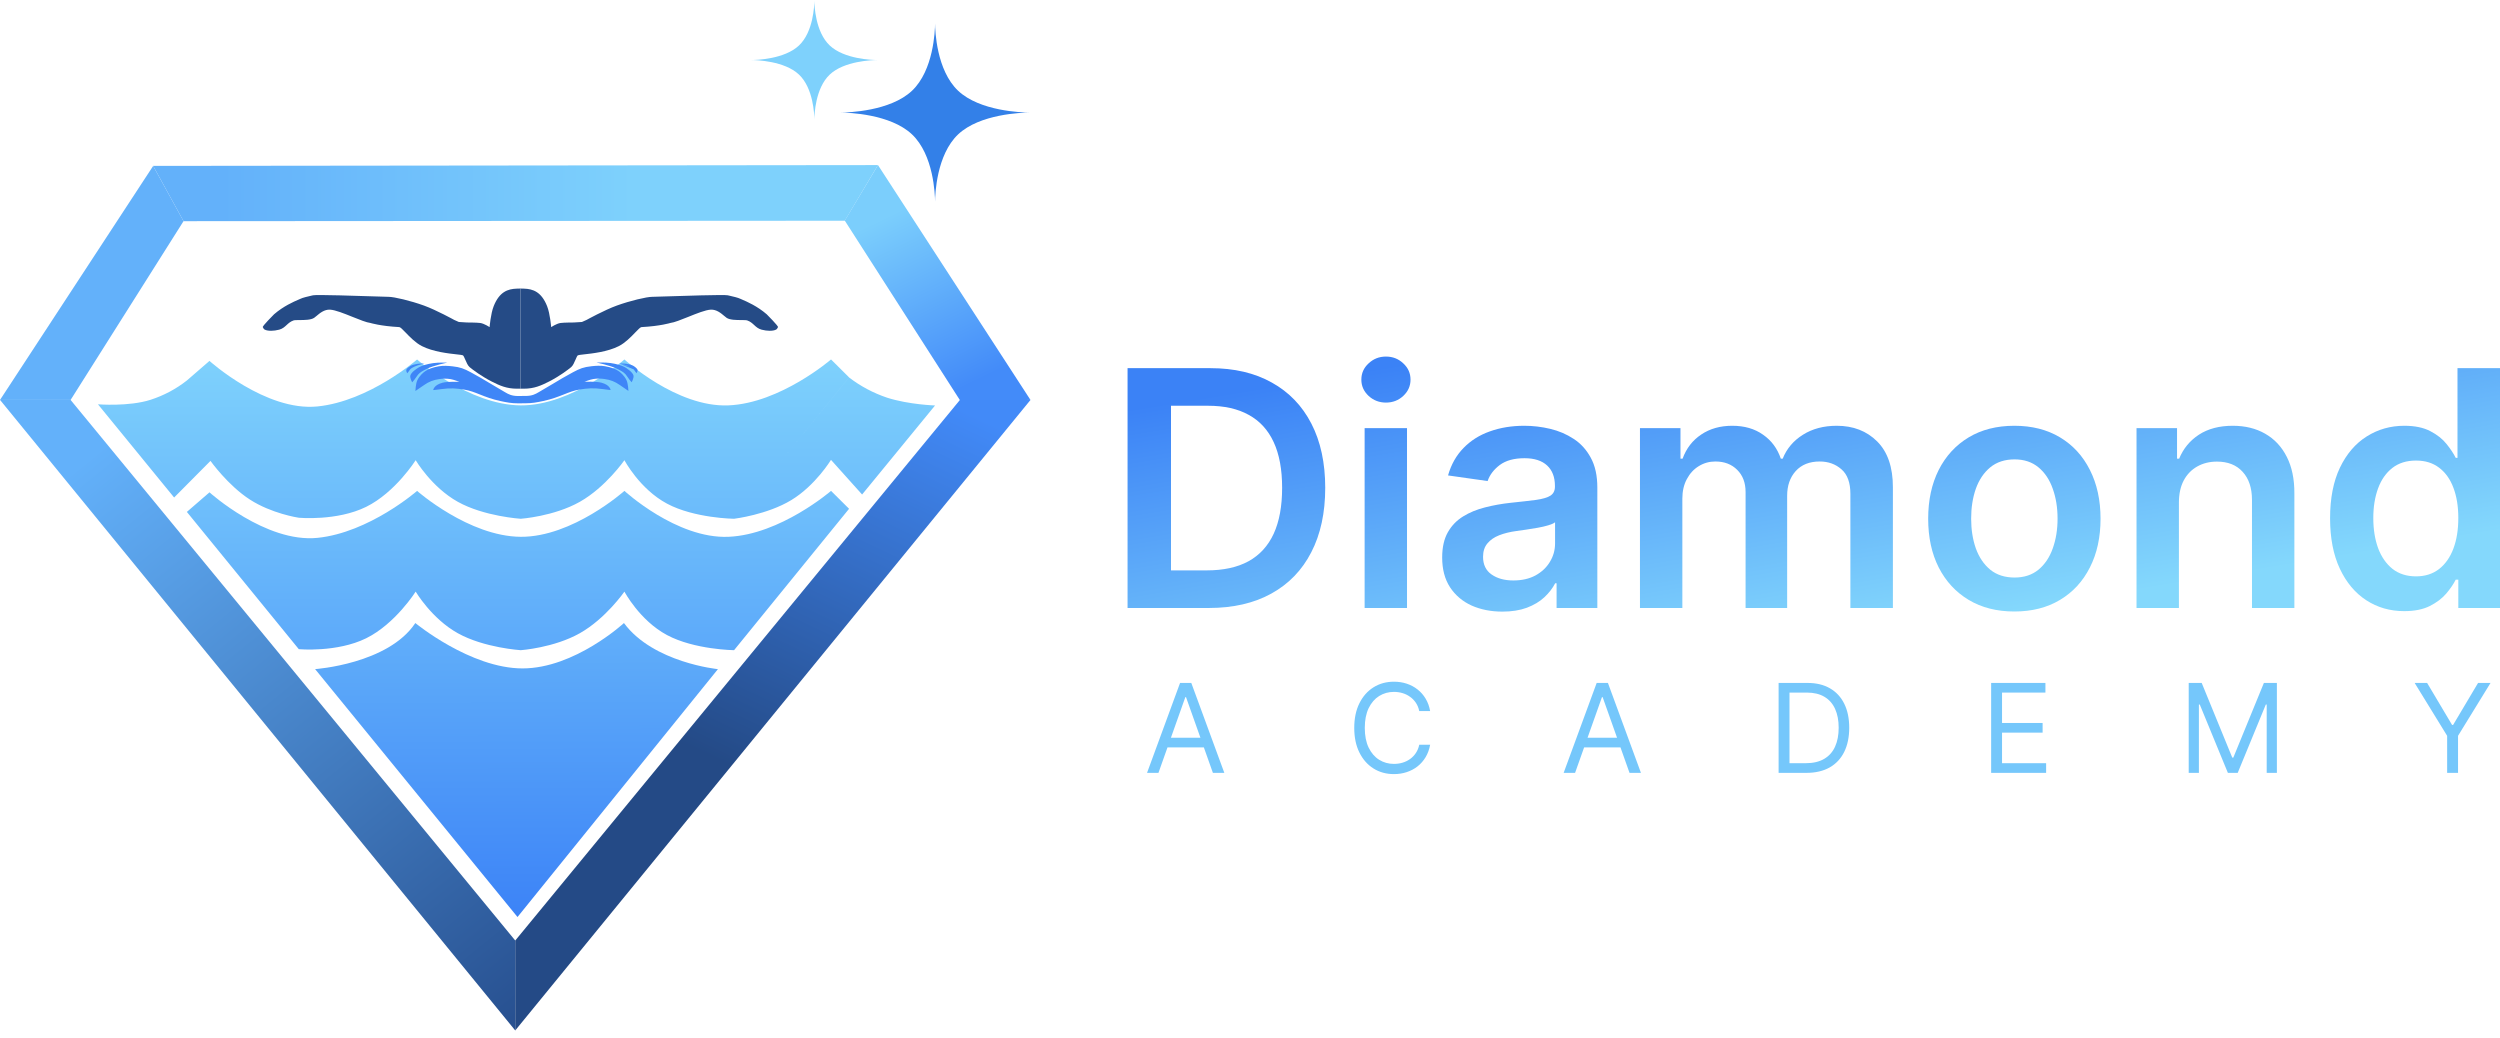 <svg width="200" height="83" viewBox="0 0 200 83" fill="none" xmlns="http://www.w3.org/2000/svg"><title>Diamond Academy logo</title> <g clip-path="url(#clip0_167_446)"> <path d="M96.706 48.639H90.205V29.453H96.837C98.742 29.453 100.378 29.837 101.746 30.605C103.12 31.367 104.175 32.463 104.912 33.893C105.649 35.323 106.018 37.035 106.018 39.027C106.018 41.025 105.646 42.743 104.903 44.179C104.166 45.616 103.101 46.718 101.709 47.486C100.322 48.254 98.654 48.639 96.706 48.639ZM93.68 45.631H96.537C97.874 45.631 98.989 45.388 99.882 44.901C100.775 44.407 101.446 43.673 101.896 42.699C102.346 41.719 102.57 40.495 102.57 39.027C102.57 37.559 102.346 36.341 101.896 35.373C101.446 34.399 100.781 33.672 99.9 33.191C99.026 32.703 97.939 32.46 96.64 32.46H93.68V45.631Z" fill="url(#paint0_linear_167_446)"/> <path d="M109.17 48.639V34.249H112.561V48.639H109.17ZM110.875 32.207C110.338 32.207 109.876 32.029 109.489 31.673C109.101 31.311 108.908 30.877 108.908 30.371C108.908 29.859 109.101 29.425 109.489 29.069C109.876 28.706 110.338 28.525 110.875 28.525C111.418 28.525 111.881 28.706 112.262 29.069C112.649 29.425 112.842 29.859 112.842 30.371C112.842 30.877 112.649 31.311 112.262 31.673C111.881 32.029 111.418 32.207 110.875 32.207Z" fill="url(#paint1_linear_167_446)"/> <path d="M120.189 48.929C119.277 48.929 118.456 48.767 117.725 48.442C117.001 48.111 116.426 47.624 116.002 46.98C115.583 46.337 115.374 45.544 115.374 44.601C115.374 43.789 115.524 43.118 115.824 42.587C116.124 42.056 116.533 41.631 117.051 41.313C117.569 40.994 118.153 40.754 118.803 40.591C119.459 40.423 120.136 40.301 120.836 40.226C121.679 40.139 122.363 40.06 122.887 39.992C123.412 39.917 123.793 39.804 124.03 39.655C124.274 39.498 124.395 39.258 124.395 38.933V38.877C124.395 38.171 124.186 37.625 123.768 37.238C123.349 36.85 122.747 36.657 121.96 36.657C121.129 36.657 120.47 36.838 119.983 37.2C119.502 37.562 119.178 37.99 119.009 38.484L115.843 38.034C116.092 37.16 116.505 36.429 117.079 35.842C117.654 35.248 118.356 34.805 119.187 34.512C120.018 34.212 120.936 34.062 121.941 34.062C122.634 34.062 123.324 34.143 124.011 34.306C124.698 34.468 125.326 34.736 125.894 35.111C126.463 35.48 126.919 35.982 127.262 36.619C127.612 37.256 127.787 38.053 127.787 39.008V48.639H124.527V46.662H124.414C124.208 47.062 123.918 47.436 123.543 47.786C123.175 48.13 122.709 48.407 122.147 48.62C121.591 48.826 120.939 48.929 120.189 48.929ZM121.07 46.437C121.751 46.437 122.341 46.303 122.84 46.034C123.34 45.759 123.724 45.397 123.993 44.947C124.267 44.498 124.405 44.008 124.405 43.477V41.781C124.299 41.869 124.118 41.95 123.862 42.025C123.612 42.1 123.331 42.165 123.018 42.221C122.706 42.278 122.397 42.328 122.091 42.371C121.785 42.415 121.52 42.453 121.295 42.484C120.789 42.552 120.336 42.665 119.936 42.821C119.537 42.977 119.221 43.196 118.99 43.477C118.759 43.752 118.644 44.108 118.644 44.545C118.644 45.169 118.871 45.641 119.327 45.959C119.783 46.278 120.364 46.437 121.07 46.437Z" fill="url(#paint2_linear_167_446)"/> <path d="M131.197 48.639V34.249H134.438V36.694H134.607C134.906 35.87 135.403 35.227 136.096 34.764C136.789 34.296 137.617 34.062 138.579 34.062C139.553 34.062 140.374 34.299 141.042 34.774C141.717 35.242 142.192 35.882 142.466 36.694H142.616C142.935 35.895 143.472 35.258 144.228 34.783C144.99 34.302 145.892 34.062 146.935 34.062C148.259 34.062 149.339 34.48 150.176 35.317C151.013 36.154 151.432 37.375 151.432 38.98V48.639H148.031V39.505C148.031 38.612 147.794 37.959 147.319 37.547C146.844 37.128 146.264 36.919 145.577 36.919C144.758 36.919 144.118 37.175 143.656 37.687C143.2 38.193 142.972 38.852 142.972 39.664V48.639H139.647V39.364C139.647 38.621 139.422 38.028 138.972 37.584C138.529 37.141 137.948 36.919 137.23 36.919C136.743 36.919 136.299 37.044 135.899 37.294C135.5 37.537 135.181 37.884 134.944 38.334C134.707 38.777 134.588 39.295 134.588 39.889V48.639H131.197Z" fill="url(#paint3_linear_167_446)"/> <path d="M161.149 48.92C159.743 48.92 158.526 48.61 157.495 47.992C156.465 47.374 155.665 46.509 155.097 45.397C154.535 44.285 154.254 42.986 154.254 41.5C154.254 40.014 154.535 38.712 155.097 37.594C155.665 36.476 156.465 35.608 157.495 34.989C158.526 34.371 159.743 34.062 161.149 34.062C162.554 34.062 163.772 34.371 164.802 34.989C165.833 35.608 166.629 36.476 167.191 37.594C167.759 38.712 168.043 40.014 168.043 41.5C168.043 42.986 167.759 44.285 167.191 45.397C166.629 46.509 165.833 47.374 164.802 47.992C163.772 48.61 162.554 48.92 161.149 48.92ZM161.167 46.203C161.929 46.203 162.566 45.994 163.078 45.575C163.59 45.151 163.971 44.582 164.221 43.87C164.477 43.158 164.605 42.365 164.605 41.491C164.605 40.61 164.477 39.814 164.221 39.102C163.971 38.384 163.59 37.812 163.078 37.388C162.566 36.963 161.929 36.751 161.167 36.751C160.387 36.751 159.737 36.963 159.219 37.388C158.707 37.812 158.323 38.384 158.066 39.102C157.817 39.814 157.692 40.61 157.692 41.491C157.692 42.365 157.817 43.158 158.066 43.87C158.323 44.582 158.707 45.151 159.219 45.575C159.737 45.994 160.387 46.203 161.167 46.203Z" fill="url(#paint4_linear_167_446)"/> <path d="M174.313 40.207V48.639H170.922V34.249H174.163V36.694H174.332C174.663 35.889 175.19 35.248 175.915 34.774C176.646 34.299 177.548 34.062 178.622 34.062C179.615 34.062 180.48 34.274 181.217 34.699C181.96 35.124 182.535 35.739 182.941 36.544C183.353 37.35 183.556 38.328 183.55 39.477V48.639H180.159V40.001C180.159 39.039 179.909 38.287 179.409 37.743C178.916 37.2 178.232 36.928 177.358 36.928C176.764 36.928 176.237 37.06 175.774 37.322C175.318 37.578 174.959 37.95 174.697 38.437C174.441 38.924 174.313 39.514 174.313 40.207Z" fill="url(#paint5_linear_167_446)"/> <path d="M192.337 48.891C191.207 48.891 190.195 48.601 189.302 48.02C188.409 47.439 187.703 46.596 187.185 45.491C186.666 44.385 186.407 43.043 186.407 41.463C186.407 39.864 186.669 38.515 187.194 37.416C187.725 36.31 188.44 35.477 189.339 34.914C190.239 34.346 191.241 34.062 192.346 34.062C193.189 34.062 193.883 34.206 194.426 34.493C194.969 34.774 195.4 35.114 195.719 35.514C196.037 35.907 196.284 36.279 196.459 36.629H196.599V29.453H200V48.639H196.665V46.371H196.459C196.284 46.721 196.031 47.093 195.7 47.486C195.369 47.873 194.932 48.205 194.389 48.479C193.845 48.754 193.161 48.891 192.337 48.891ZM193.283 46.109C194.001 46.109 194.613 45.916 195.119 45.528C195.625 45.135 196.009 44.588 196.272 43.889C196.534 43.19 196.665 42.374 196.665 41.444C196.665 40.513 196.534 39.705 196.272 39.018C196.016 38.331 195.635 37.797 195.129 37.416C194.629 37.035 194.014 36.844 193.283 36.844C192.527 36.844 191.897 37.041 191.391 37.434C190.885 37.828 190.504 38.371 190.248 39.064C189.992 39.758 189.864 40.551 189.864 41.444C189.864 42.343 189.992 43.146 190.248 43.852C190.51 44.551 190.894 45.104 191.4 45.51C191.912 45.909 192.54 46.109 193.283 46.109Z" fill="url(#paint6_linear_167_446)"/> <path d="M92.676 61.829H91.763L94.405 54.635H95.304L97.946 61.829H97.032L94.882 55.773H94.826L92.676 61.829ZM93.013 59.019H96.695V59.792H93.013V59.019Z" fill="#75C7FB"/> <path d="M114.41 56.883H113.539C113.488 56.632 113.397 56.412 113.269 56.222C113.142 56.033 112.988 55.873 112.805 55.745C112.625 55.614 112.424 55.515 112.204 55.45C111.984 55.384 111.754 55.351 111.516 55.351C111.08 55.351 110.685 55.461 110.332 55.681C109.98 55.901 109.701 56.226 109.492 56.654C109.286 57.083 109.183 57.609 109.183 58.232C109.183 58.855 109.286 59.381 109.492 59.809C109.701 60.238 109.98 60.562 110.332 60.782C110.685 61.002 111.08 61.112 111.516 61.112C111.754 61.112 111.984 61.08 112.204 61.014C112.424 60.949 112.625 60.851 112.805 60.722C112.988 60.591 113.142 60.431 113.269 60.241C113.397 60.049 113.488 59.829 113.539 59.581H114.41C114.345 59.949 114.225 60.278 114.052 60.568C113.879 60.858 113.663 61.105 113.406 61.309C113.148 61.511 112.859 61.664 112.538 61.769C112.219 61.875 111.879 61.928 111.516 61.928C110.902 61.928 110.356 61.778 109.879 61.478C109.401 61.178 109.025 60.752 108.751 60.199C108.477 59.646 108.34 58.991 108.34 58.232C108.34 57.473 108.477 56.817 108.751 56.264C109.025 55.712 109.401 55.286 109.879 54.986C110.356 54.686 110.902 54.536 111.516 54.536C111.879 54.536 112.219 54.589 112.538 54.694C112.859 54.8 113.148 54.954 113.406 55.158C113.663 55.359 113.879 55.605 114.052 55.896C114.225 56.184 114.345 56.513 114.41 56.883Z" fill="#75C7FB"/> <path d="M126.006 61.829H125.092L127.734 54.635H128.634L131.275 61.829H130.362L128.212 55.773H128.156L126.006 61.829ZM126.343 59.019H130.025V59.792H126.343V59.019Z" fill="#75C7FB"/> <path d="M144.509 61.829H142.289V54.635H144.607C145.305 54.635 145.902 54.779 146.399 55.067C146.895 55.352 147.276 55.763 147.541 56.3C147.805 56.834 147.938 57.473 147.938 58.218C147.938 58.967 147.804 59.612 147.537 60.153C147.27 60.692 146.881 61.107 146.371 61.397C145.86 61.685 145.24 61.829 144.509 61.829ZM143.16 61.056H144.453C145.047 61.056 145.54 60.941 145.932 60.712C146.323 60.483 146.614 60.156 146.806 59.732C146.998 59.308 147.094 58.803 147.094 58.218C147.094 57.637 147 57.137 146.81 56.718C146.62 56.296 146.337 55.973 145.96 55.748C145.583 55.521 145.113 55.407 144.551 55.407H143.16V61.056Z" fill="#75C7FB"/> <path d="M159.292 61.829V54.635H163.634V55.407H160.163V57.838H163.409V58.611H160.163V61.056H163.69V61.829H159.292Z" fill="#75C7FB"/> <path d="M175.097 54.635H176.136L178.581 60.607H178.666L181.111 54.635H182.151V61.829H181.336V56.363H181.265L179.017 61.829H178.23L175.982 56.363H175.912V61.829H175.097V54.635Z" fill="#75C7FB"/> <path d="M193.172 54.635H194.17L196.165 57.993H196.249L198.245 54.635H199.242L196.643 58.864V61.829H195.771V58.864L193.172 54.635Z" fill="#75C7FB"/> <g clip-path="url(#clip1_167_446)"> <path d="M12.251 13.272L70.237 13.207L67.585 17.658L14.684 17.694L12.251 13.272Z" fill="url(#paint7_linear_167_446)"/> <path d="M12.253 13.274L14.684 17.69L5.647 31.997H-0L12.253 13.274Z" fill="#63B1FA"/> <path d="M0.001 31.991L5.647 31.994L41.221 75.244V82.439L0.001 31.991Z" fill="url(#paint8_linear_167_446)"/> <path d="M70.238 13.206L67.58 17.646L76.79 32.007L82.438 31.997L70.238 13.206Z" fill="url(#paint9_linear_167_446)"/> <path d="M82.438 31.997L76.79 32L41.218 75.244L41.219 82.436L82.438 31.997Z" fill="url(#paint10_linear_167_446)"/> <path d="M74.805 16.201C74.805 16.206 74.805 16.209 74.805 16.209V16.124C74.805 16.129 74.805 16.133 74.805 16.137C74.805 16.133 74.805 16.129 74.805 16.124V16.209C74.805 16.209 74.805 16.206 74.805 16.201ZM74.805 9.005H82.347C81.754 9.01 78.388 9.11 76.652 10.749C74.916 12.387 74.81 15.564 74.805 16.124V9.005ZM72.958 10.749C71.222 9.11 67.856 9.01 67.262 9.005H74.805V16.124C74.8 15.564 74.694 12.387 72.958 10.749ZM74.805 9.005V1.887C74.805 1.882 74.805 1.878 74.805 1.874C74.805 1.878 74.805 1.882 74.805 1.887V1.801C74.805 1.801 74.805 1.804 74.805 1.81C74.805 1.804 74.805 1.801 74.805 1.801V1.887C74.81 2.447 74.916 5.624 76.652 7.262C78.388 8.9 81.754 9.001 82.347 9.005H74.805ZM67.262 9.005C67.856 9.001 71.222 8.9 72.958 7.262C74.694 5.624 74.8 2.447 74.805 1.887V9.005H67.262Z" fill="#3380E8"/> <path d="M65.149 9.6C65.149 9.603 65.149 9.605 65.149 9.605V9.549C65.149 9.552 65.149 9.555 65.149 9.557C65.149 9.555 65.149 9.552 65.149 9.549V9.605C65.149 9.605 65.149 9.603 65.149 9.6ZM65.149 4.803H70.177C69.781 4.806 67.537 4.873 66.38 5.965C65.223 7.057 65.152 9.175 65.149 9.549V4.803ZM63.917 5.965C62.76 4.873 60.516 4.806 60.12 4.803H65.149V9.549C65.145 9.175 65.075 7.057 63.917 5.965ZM65.149 4.803V0.057C65.149 0.054 65.149 0.051 65.149 0.048C65.149 0.051 65.149 0.054 65.149 0.057V0C65.149 0 65.149 0.002 65.149 0.006C65.149 0.002 65.149 0 65.149 0V0.057C65.152 0.43 65.223 2.548 66.38 3.64C67.538 4.733 69.781 4.8 70.177 4.803H65.149ZM60.12 4.803C60.516 4.8 62.76 4.733 63.917 3.64C65.075 2.548 65.145 0.43 65.149 0.057V4.803H60.12Z" fill="#7ED1FC"/> <path d="M41.4 73.362L25.208 53.529C25.208 53.529 31.051 53.124 33.226 49.843C33.226 49.843 37.631 53.473 41.803 53.473C45.976 53.473 49.916 49.843 49.916 49.843C52.262 53.02 57.434 53.531 57.434 53.531L41.4 73.362Z" fill="url(#paint11_linear_167_446)"/> <path d="M14.949 40.953L16.758 39.386C16.758 39.386 21.26 43.449 25.4 43.028C29.541 42.608 33.367 39.272 33.367 39.272C33.367 39.272 37.511 42.916 41.658 42.944C45.804 42.972 49.954 39.27 49.954 39.27C49.954 39.27 54.13 43.117 58.276 42.944C62.422 42.772 66.483 39.27 66.483 39.27L67.925 40.703L58.725 52.015C58.725 52.015 55.556 51.978 53.363 50.806C51.17 49.635 49.954 47.329 49.954 47.329C49.954 47.329 48.461 49.486 46.387 50.657C44.313 51.828 41.658 52.015 41.658 52.015C41.658 52.015 38.724 51.829 36.623 50.657C34.522 49.486 33.254 47.329 33.254 47.329C33.254 47.329 31.627 49.911 29.29 51.063C26.952 52.214 23.904 51.934 23.904 51.934L14.949 40.953Z" fill="url(#paint12_linear_167_446)"/> <path d="M53.363 40.293C51.17 39.122 49.954 36.816 49.954 36.816C49.954 36.816 48.462 38.972 46.388 40.144C44.314 41.316 41.658 41.502 41.658 41.502C41.658 41.502 38.724 41.316 36.623 40.144C34.522 38.973 33.254 36.816 33.254 36.816C33.254 36.816 31.627 39.398 29.29 40.549C26.953 41.7 23.905 41.42 23.905 41.42L23.903 41.419C23.805 41.404 21.722 41.079 19.998 39.969C18.23 38.832 16.839 36.871 16.839 36.871L13.93 39.801L7.836 32.344C7.836 32.344 10.293 32.542 12.037 31.986C13.101 31.643 14.088 31.118 14.95 30.438L14.951 30.439L16.758 28.872C16.758 28.872 21.26 32.935 25.4 32.515C29.541 32.095 33.367 28.759 33.367 28.759C33.367 28.759 37.511 32.403 41.658 32.431C45.804 32.459 49.954 28.756 49.954 28.756C49.954 28.756 54.13 32.603 58.276 32.43C62.422 32.258 66.483 28.756 66.483 28.756L67.925 30.19L62.039 37.428L67.924 30.194C68.835 30.897 69.868 31.446 70.978 31.818C72.722 32.374 74.805 32.437 74.805 32.437L68.968 39.561L66.48 36.789C66.48 36.789 65.242 38.832 63.303 40.008C61.385 41.171 58.784 41.494 58.727 41.501L58.726 41.502C58.726 41.502 55.556 41.465 53.363 40.293Z" fill="url(#paint13_linear_167_446)"/> <path d="M37.218 28.766C37.147 28.601 37.087 28.461 37.034 28.426C36.996 28.401 36.818 28.381 36.554 28.352C35.879 28.278 34.644 28.143 33.75 27.687C33.243 27.429 32.782 26.95 32.443 26.598C32.209 26.355 32.034 26.173 31.943 26.168C30.424 26.086 29.644 25.84 29.644 25.84C29.323 25.802 28.775 25.581 28.201 25.35C27.529 25.079 26.822 24.794 26.401 24.772C25.945 24.748 25.579 25.058 25.323 25.275C25.248 25.337 25.183 25.392 25.128 25.429C24.871 25.601 24.352 25.603 23.957 25.605C23.744 25.607 23.567 25.607 23.486 25.634C23.241 25.716 23.085 25.859 22.931 26.001C22.766 26.153 22.604 26.302 22.337 26.373C21.903 26.489 21.433 26.497 21.187 26.373C21.103 26.332 21.074 26.272 21.035 26.192C21.031 26.184 21.027 26.176 21.023 26.168C20.982 26.086 21.926 25.142 21.926 25.142C22.684 24.487 23.5 24.136 23.864 23.979C23.934 23.949 23.987 23.927 24.02 23.91C24.219 23.811 24.632 23.717 24.892 23.658C24.954 23.644 25.007 23.632 25.046 23.623C25.305 23.559 28.767 23.672 30.33 23.723C30.753 23.737 31.038 23.746 31.081 23.746C31.533 23.746 32.842 24.057 33.914 24.444C34.899 24.799 36.336 25.593 36.336 25.593C36.418 25.634 36.706 25.758 36.706 25.758L37.363 25.799C37.363 25.799 38.143 25.799 38.43 25.84C38.73 25.883 39.169 26.168 39.169 26.168C39.169 26.168 39.251 25.101 39.498 24.485C39.954 23.344 40.626 23.113 41.345 23.091C41.631 23.082 41.631 23.083 41.631 23.083V31.095H41.345C40.532 31.095 39.971 30.845 39.333 30.52C38.516 30.103 37.814 29.576 37.568 29.37C37.427 29.253 37.313 28.987 37.218 28.766Z" fill="#254B86"/> <path d="M46.045 28.766C46.115 28.601 46.175 28.461 46.228 28.426C46.266 28.401 46.444 28.381 46.708 28.352C47.383 28.278 48.618 28.143 49.512 27.687C50.019 27.429 50.48 26.95 50.819 26.598C51.053 26.355 51.228 26.173 51.319 26.168C52.838 26.086 53.618 25.84 53.618 25.84C53.939 25.802 54.487 25.581 55.061 25.35C55.733 25.079 56.44 24.794 56.861 24.772C57.317 24.748 57.683 25.058 57.94 25.275C58.014 25.337 58.079 25.392 58.134 25.429C58.391 25.601 58.91 25.603 59.305 25.605C59.518 25.607 59.695 25.607 59.776 25.634C60.021 25.716 60.177 25.859 60.331 26.001C60.496 26.153 60.659 26.302 60.926 26.373C61.359 26.489 61.829 26.497 62.075 26.373C62.159 26.332 62.188 26.272 62.227 26.192C62.231 26.184 62.235 26.176 62.239 26.168C62.281 26.086 61.336 25.142 61.336 25.142C60.578 24.487 59.762 24.136 59.398 23.979C59.328 23.949 59.275 23.927 59.242 23.91C59.043 23.811 58.63 23.717 58.37 23.658C58.308 23.644 58.255 23.632 58.216 23.623C57.958 23.559 54.496 23.672 52.932 23.723C52.509 23.737 52.225 23.746 52.181 23.746C51.729 23.746 50.42 24.057 49.348 24.444C48.363 24.799 46.926 25.593 46.926 25.593C46.844 25.634 46.556 25.758 46.556 25.758L45.9 25.799C45.9 25.799 45.12 25.799 44.832 25.84C44.533 25.883 44.093 26.168 44.093 26.168C44.093 26.168 44.011 25.101 43.765 24.485C43.309 23.344 42.636 23.113 41.917 23.091C41.631 23.082 41.631 23.083 41.631 23.083V31.095H41.917C42.73 31.095 43.291 30.845 43.929 30.52C44.746 30.103 45.448 29.576 45.694 29.37C45.835 29.253 45.95 28.987 46.045 28.766Z" fill="#254B86"/> <path fill-rule="evenodd" clip-rule="evenodd" d="M47.715 29.006C47.715 29.006 48.41 28.978 48.848 29.043C49.287 29.107 49.73 29.226 49.982 29.372C50.165 29.478 50.604 29.774 50.677 30.03C50.733 30.224 50.531 30.579 50.531 30.579C50.415 30.463 50.314 30.318 50.219 30.181L50.219 30.181C50.163 30.102 50.109 30.024 50.055 29.957C49.909 29.774 49.617 29.628 49.397 29.518L49.397 29.518C48.783 29.211 47.715 29.006 47.715 29.006ZM49.543 29.082C49.543 29.082 49.886 29.068 50.101 29.1C50.317 29.132 50.535 29.19 50.659 29.262C50.749 29.314 50.965 29.46 51.001 29.586C51.029 29.682 50.929 29.856 50.929 29.856C50.873 29.799 50.823 29.728 50.776 29.661C50.748 29.621 50.722 29.583 50.695 29.55M49.543 29.082C49.543 29.082 50.069 29.183 50.371 29.334L49.543 29.082ZM44.227 30.708L44.227 30.708L44.227 30.708C43.886 30.912 43.537 31.122 43.143 31.347C43.12 31.36 43.097 31.373 43.074 31.387C42.839 31.524 42.579 31.676 42.045 31.676H41.753V31.682H41.46C40.927 31.682 40.667 31.53 40.432 31.393C40.409 31.379 40.386 31.366 40.363 31.353C39.969 31.128 39.619 30.918 39.279 30.714L39.279 30.714C38.76 30.402 38.261 30.103 37.657 29.78C37.108 29.488 36.836 29.377 36.194 29.305C35.839 29.265 35.448 29.241 35.096 29.305C34.618 29.391 34.247 29.524 33.999 29.707C33.9 29.78 33.56 30.036 33.377 30.439C33.257 30.704 33.231 31.28 33.231 31.28C33.231 31.28 33.56 31.06 33.926 30.804C34.307 30.537 34.672 30.392 35.133 30.329C35.389 30.294 35.695 30.268 36.047 30.329C36.328 30.377 36.742 30.548 36.742 30.548C36.742 30.548 35.831 30.505 35.389 30.621C34.694 30.804 34.657 31.207 34.657 31.207C34.657 31.207 34.874 31.191 35.279 31.133C36.047 31.024 36.524 31.071 37.145 31.17C37.589 31.241 37.969 31.391 38.395 31.56C38.845 31.738 39.348 31.937 40.034 32.084C40.56 32.197 40.922 32.267 41.46 32.267H41.753V32.261H42.045C42.583 32.261 42.946 32.191 43.472 32.078C44.158 31.931 44.66 31.732 45.111 31.554C45.537 31.385 45.917 31.235 46.361 31.164C46.982 31.065 47.459 31.018 48.227 31.127C48.631 31.185 48.848 31.201 48.848 31.201C48.848 31.201 48.812 30.798 48.117 30.615C47.675 30.499 46.764 30.542 46.764 30.542C46.764 30.542 47.178 30.371 47.459 30.323C47.81 30.262 48.117 30.288 48.373 30.323C48.834 30.386 49.199 30.531 49.58 30.798C49.946 31.054 50.275 31.274 50.275 31.274C50.275 31.274 50.249 30.698 50.128 30.432C49.946 30.03 49.606 29.774 49.507 29.701C49.259 29.518 48.888 29.385 48.409 29.299C48.058 29.235 47.667 29.259 47.312 29.299C46.67 29.371 46.398 29.482 45.849 29.774C45.245 30.097 44.746 30.396 44.227 30.708ZM35.791 29.012C35.791 29.012 35.096 28.984 34.657 29.049C34.219 29.113 33.776 29.232 33.524 29.378C33.341 29.484 32.902 29.78 32.829 30.036C32.773 30.23 32.975 30.585 32.975 30.585C33.091 30.469 33.191 30.325 33.287 30.187C33.343 30.108 33.397 30.03 33.45 29.963C33.597 29.78 33.889 29.634 34.109 29.524L34.109 29.524C34.723 29.217 35.791 29.012 35.791 29.012ZM33.963 29.088C33.963 29.088 33.62 29.074 33.404 29.106C33.189 29.138 32.971 29.196 32.846 29.268C32.756 29.32 32.54 29.466 32.504 29.592C32.477 29.688 32.576 29.862 32.576 29.862C32.633 29.805 32.683 29.734 32.73 29.667L32.73 29.667C32.757 29.627 32.784 29.589 32.81 29.556C32.882 29.466 33.026 29.394 33.135 29.34L33.135 29.34L33.135 29.34C33.437 29.189 33.963 29.088 33.963 29.088Z" fill="#3F86F7"/> </g> </g> <defs> <linearGradient id="paint0_linear_167_446" x1="156.538" y1="21.764" x2="161.038" y2="48.926" gradientUnits="userSpaceOnUse"> <stop stop-color="#3B82F6"/> <stop offset="1" stop-color="#84D8FC"/> </linearGradient> <linearGradient id="paint1_linear_167_446" x1="156.538" y1="21.764" x2="161.038" y2="48.926" gradientUnits="userSpaceOnUse"> <stop stop-color="#3B82F6"/> <stop offset="1" stop-color="#84D8FC"/> </linearGradient> <linearGradient id="paint2_linear_167_446" x1="156.538" y1="21.764" x2="161.038" y2="48.926" gradientUnits="userSpaceOnUse"> <stop stop-color="#3B82F6"/> <stop offset="1" stop-color="#84D8FC"/> </linearGradient> <linearGradient id="paint3_linear_167_446" x1="156.538" y1="21.764" x2="161.038" y2="48.926" gradientUnits="userSpaceOnUse"> <stop stop-color="#3B82F6"/> <stop offset="1" stop-color="#84D8FC"/> </linearGradient> <linearGradient id="paint4_linear_167_446" x1="156.538" y1="21.764" x2="161.038" y2="48.926" gradientUnits="userSpaceOnUse"> <stop stop-color="#3B82F6"/> <stop offset="1" stop-color="#84D8FC"/> </linearGradient> <linearGradient id="paint5_linear_167_446" x1="156.538" y1="21.764" x2="161.038" y2="48.926" gradientUnits="userSpaceOnUse"> <stop stop-color="#3B82F6"/> <stop offset="1" stop-color="#84D8FC"/> </linearGradient> <linearGradient id="paint6_linear_167_446" x1="156.538" y1="21.764" x2="161.038" y2="48.926" gradientUnits="userSpaceOnUse"> <stop stop-color="#3B82F6"/> <stop offset="1" stop-color="#84D8FC"/> </linearGradient> <linearGradient id="paint7_linear_167_446" x1="50.7" y1="14.427" x2="17.724" y2="14.427" gradientUnits="userSpaceOnUse"> <stop stop-color="#7ED1FC"/> <stop offset="1" stop-color="#63B1FA"/> </linearGradient> <linearGradient id="paint8_linear_167_446" x1="7.007" y1="36.685" x2="42.456" y2="80.378" gradientUnits="userSpaceOnUse"> <stop stop-color="#63B1FA"/> <stop offset="1" stop-color="#285191"/> </linearGradient> <linearGradient id="paint9_linear_167_446" x1="68.424" y1="18.549" x2="75.009" y2="32.007" gradientUnits="userSpaceOnUse"> <stop stop-color="#7BCEFC"/> <stop offset="1" stop-color="#438BF9"/> </linearGradient> <linearGradient id="paint10_linear_167_446" x1="78.316" y1="33.388" x2="63.89" y2="63.89" gradientUnits="userSpaceOnUse"> <stop stop-color="#428AF8"/> <stop offset="1" stop-color="#244A86"/> </linearGradient> <linearGradient id="paint11_linear_167_446" x1="41.321" y1="73.362" x2="41.219" y2="32.151" gradientUnits="userSpaceOnUse"> <stop stop-color="#3C83F7"/> <stop offset="1" stop-color="#7ED1FC"/> </linearGradient> <linearGradient id="paint12_linear_167_446" x1="41.219" y1="30.09" x2="41.219" y2="72.958" gradientUnits="userSpaceOnUse"> <stop stop-color="#7ED1FC"/> <stop offset="1" stop-color="#3C83F7"/> </linearGradient> <linearGradient id="paint13_linear_167_446" x1="41.219" y1="28.853" x2="41.219" y2="72.958" gradientUnits="userSpaceOnUse"> <stop stop-color="#7ED1FC"/> <stop offset="1" stop-color="#3C83F7"/> </linearGradient> <clipPath id="clip0_167_446"> <rect width="200" height="83" fill="white"/> </clipPath> <clipPath id="clip1_167_446"> <rect width="82.439" height="82.439" fill="white"/> </clipPath> </defs> </svg>